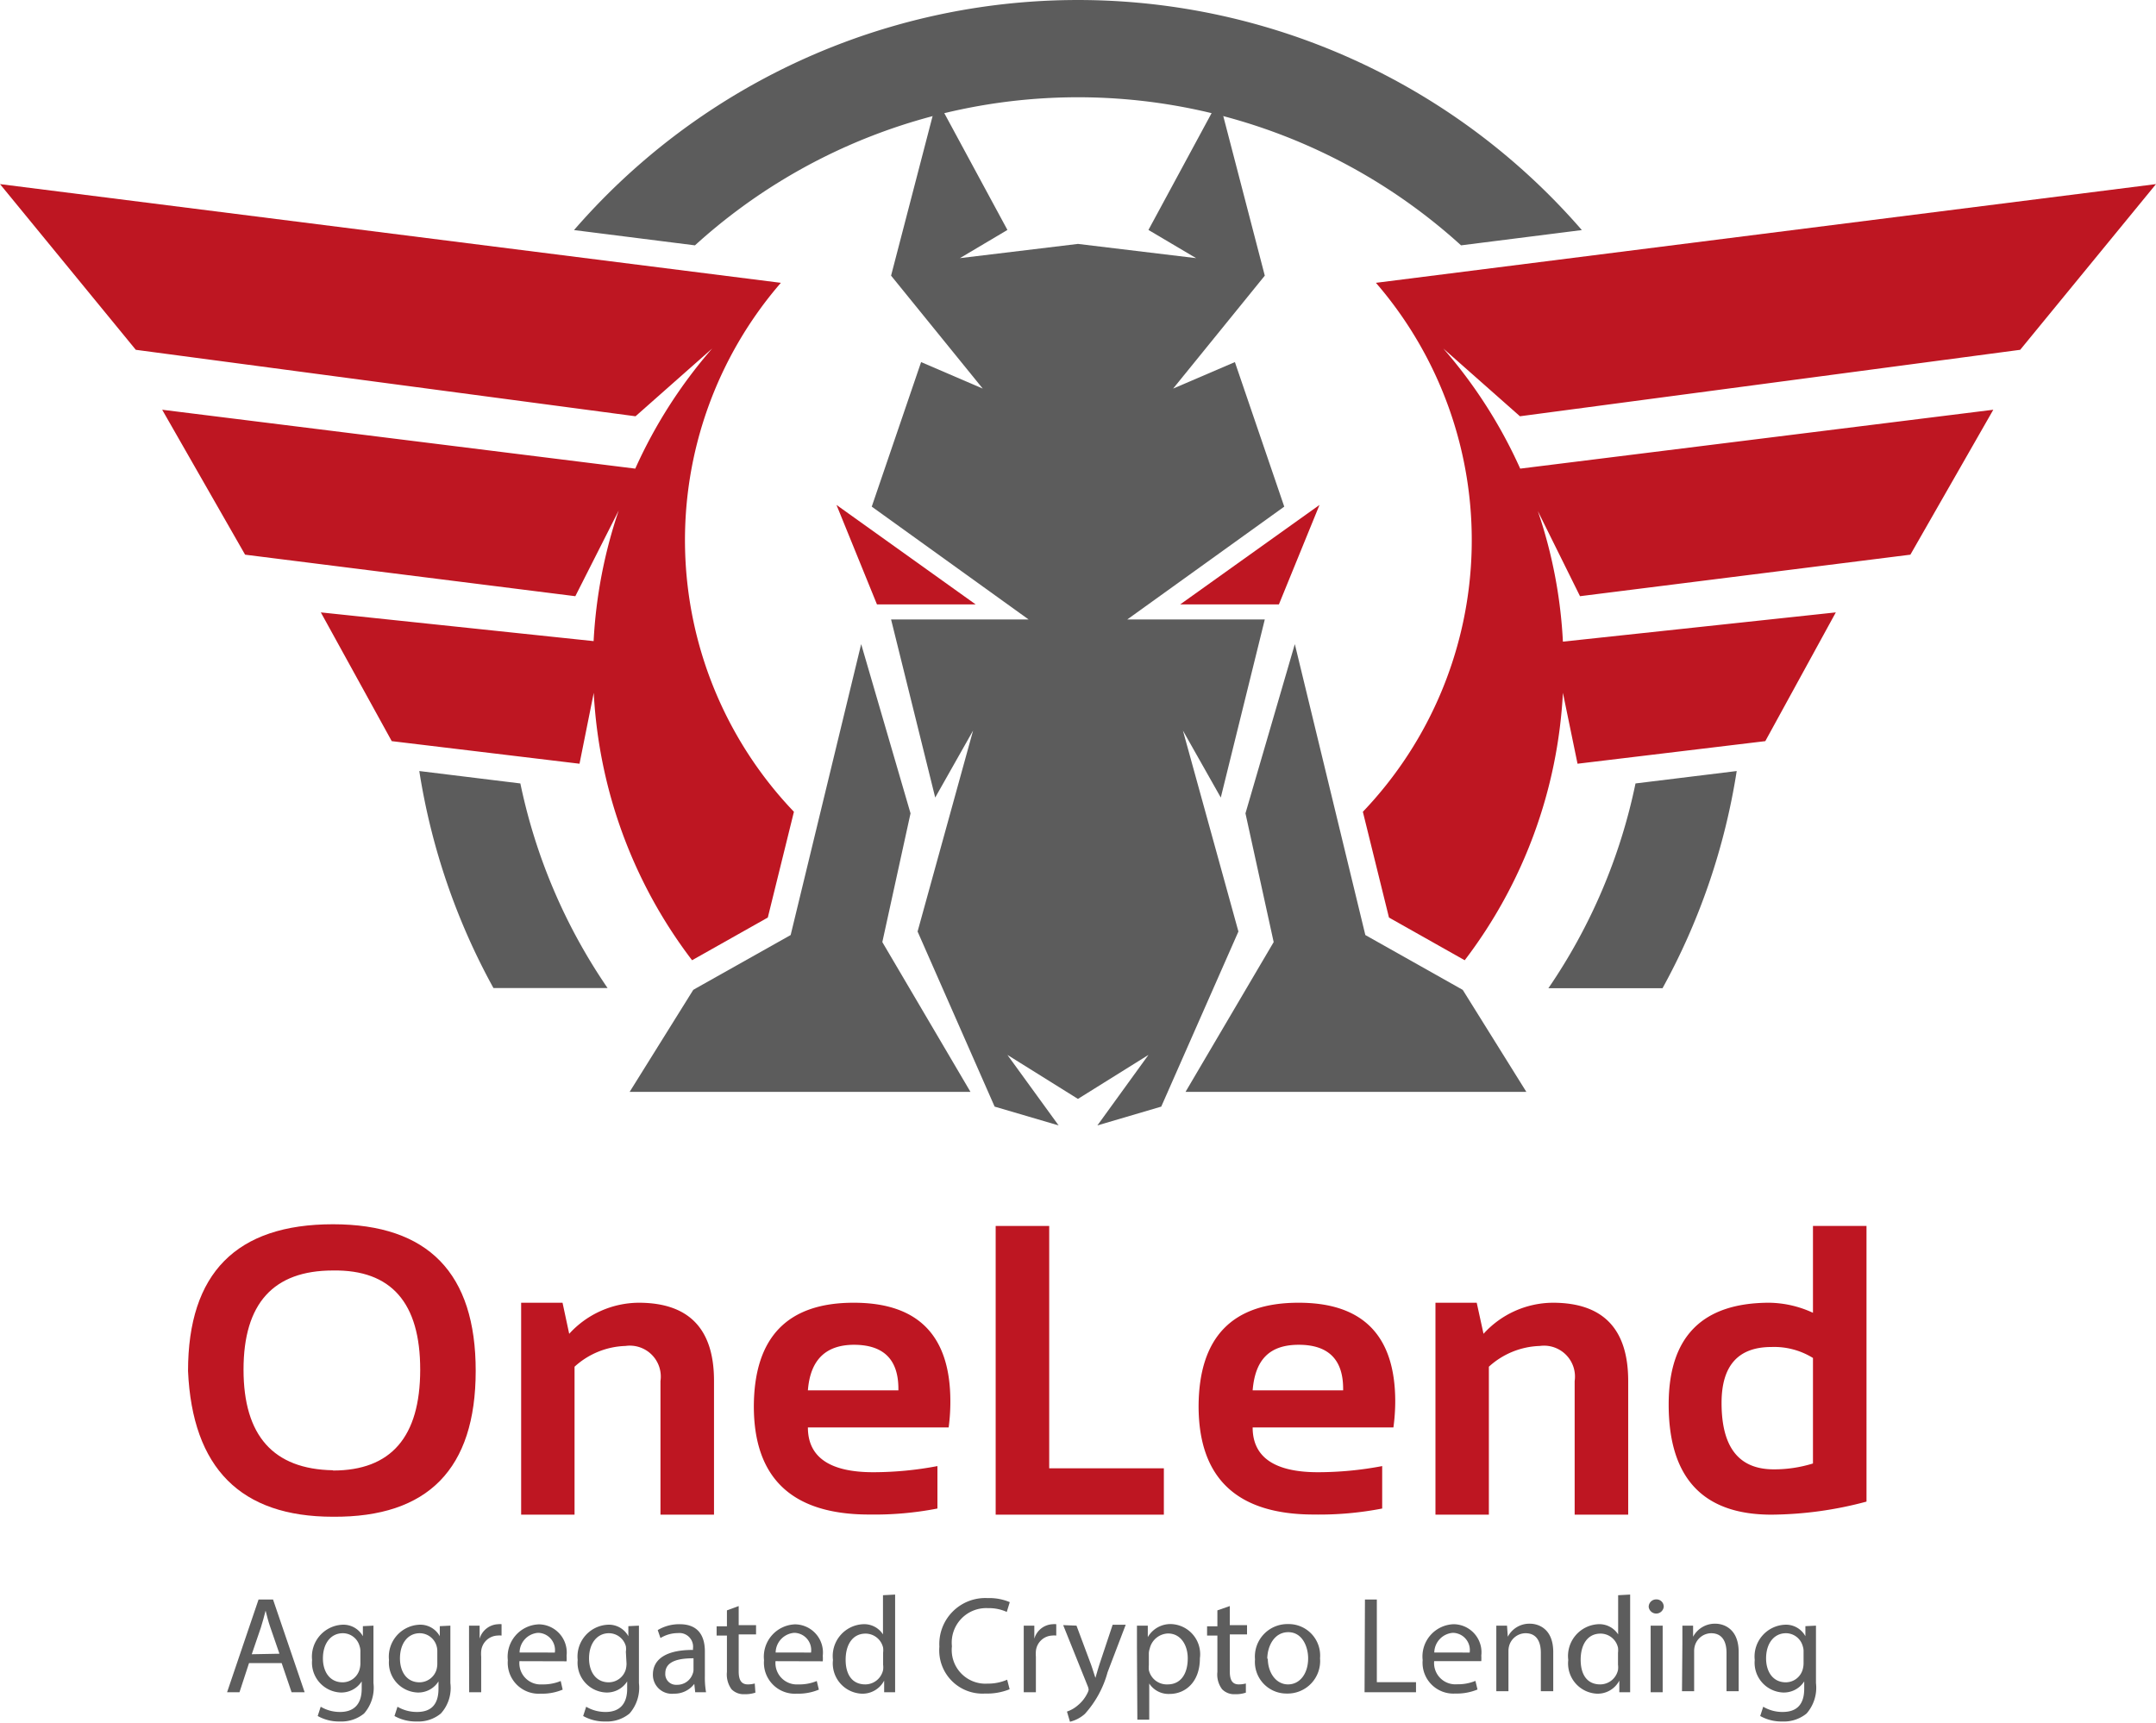 <svg xmlns="http://www.w3.org/2000/svg" viewBox="0 0 165.11 131.93"><defs><style>.cls-1{fill:#5c5c5c;}.cls-2{fill:#5d5d5d;}.cls-3{fill:#be1622;}</style></defs><title>Element 1</title><g id="Ebene_2" data-name="Ebene 2"><g id="Layer_1" data-name="Layer 1"><path class="cls-1" d="M32.11,59.05a50.67,50.67,0,0,0,5.68,16.62h8.74A43.28,43.28,0,0,1,39.85,60Z"/><path class="cls-1" d="M121.14,17.62a51.07,51.07,0,0,0-77.18,0l9.26,1.17a43.61,43.61,0,0,1,58.67,0Z"/><path class="cls-1" d="M125.25,60a43.26,43.26,0,0,1-6.67,15.68h8.74A50.67,50.67,0,0,0,133,59.05Z"/><path class="cls-2" d="M19.07,127.37l-.73,2.23h-.95l2.41-7.1h1.11l2.42,7.1h-1l-.76-2.23Zm2.33-.72-.69-2c-.16-.46-.27-.89-.37-1.3h0c-.11.42-.22.86-.36,1.29l-.7,2.05Z"/><path class="cls-2" d="M28.6,124.5c0,.37,0,.78,0,1.4v3a3,3,0,0,1-.72,2.33,2.75,2.75,0,0,1-1.86.61,3.31,3.31,0,0,1-1.69-.42l.23-.71a2.87,2.87,0,0,0,1.49.4c.95,0,1.65-.49,1.65-1.78v-.56h0a1.85,1.85,0,0,1-1.63.85,2.29,2.29,0,0,1-2.17-2.49,2.45,2.45,0,0,1,2.3-2.7,1.7,1.7,0,0,1,1.59.88h0l0-.77Zm-1,2a1.16,1.16,0,0,0-.06-.42,1.33,1.33,0,0,0-1.29-1c-.89,0-1.52.75-1.52,1.93,0,1,.51,1.83,1.51,1.83a1.35,1.35,0,0,0,1.28-.94,1.74,1.74,0,0,0,.08-.5Z"/><path class="cls-2" d="M34.49,124.5c0,.37,0,.78,0,1.4v3a2.91,2.91,0,0,1-.73,2.33,2.7,2.7,0,0,1-1.85.61,3.34,3.34,0,0,1-1.7-.42l.23-.71a2.91,2.91,0,0,0,1.5.4c1,0,1.64-.49,1.64-1.78v-.56h0a1.82,1.82,0,0,1-1.62.85,2.29,2.29,0,0,1-2.17-2.49,2.45,2.45,0,0,1,2.3-2.7,1.7,1.7,0,0,1,1.59.88h0l0-.77Zm-1,2a1.42,1.42,0,0,0-.05-.42,1.35,1.35,0,0,0-1.3-1c-.88,0-1.51.75-1.51,1.93,0,1,.5,1.83,1.5,1.83a1.37,1.37,0,0,0,1.29-.94,1.73,1.73,0,0,0,.07-.5Z"/><path class="cls-2" d="M35.92,126.09c0-.6,0-1.11,0-1.59h.81l0,1h0a1.54,1.54,0,0,1,1.42-1.11,1.09,1.09,0,0,1,.26,0v.87a1.51,1.51,0,0,0-.32,0,1.31,1.31,0,0,0-1.24,1.19,2.74,2.74,0,0,0,0,.43v2.72h-.92Z"/><path class="cls-2" d="M39.78,127.22A1.63,1.63,0,0,0,41.52,129a3.51,3.51,0,0,0,1.42-.26l.15.66a4.05,4.05,0,0,1-1.69.31,2.37,2.37,0,0,1-2.51-2.56,2.48,2.48,0,0,1,2.39-2.75,2.16,2.16,0,0,1,2.11,2.4,3.55,3.55,0,0,1,0,.43Zm2.71-.66a1.32,1.32,0,0,0-1.28-1.51,1.53,1.53,0,0,0-1.42,1.51Z"/><path class="cls-2" d="M48.93,124.5c0,.37,0,.78,0,1.4v3a3,3,0,0,1-.72,2.33,2.72,2.72,0,0,1-1.85.61,3.32,3.32,0,0,1-1.7-.42l.23-.71a2.88,2.88,0,0,0,1.5.4c.94,0,1.64-.49,1.64-1.78v-.56h0a1.83,1.83,0,0,1-1.62.85,2.28,2.28,0,0,1-2.17-2.49,2.44,2.44,0,0,1,2.29-2.7,1.69,1.69,0,0,1,1.59.88h0l0-.77Zm-1,2a1.42,1.42,0,0,0,0-.42,1.35,1.35,0,0,0-1.3-1c-.88,0-1.52.75-1.52,1.93,0,1,.51,1.83,1.51,1.83a1.37,1.37,0,0,0,1.29-.94,1.73,1.73,0,0,0,.07-.5Z"/><path class="cls-2" d="M53.24,129.6l-.07-.64h0a1.9,1.9,0,0,1-1.56.75A1.45,1.45,0,0,1,50,128.25c0-1.23,1.1-1.9,3.07-1.89v-.11a1.05,1.05,0,0,0-1.16-1.18,2.56,2.56,0,0,0-1.33.38l-.21-.61a3.19,3.19,0,0,1,1.68-.45c1.55,0,1.93,1.06,1.93,2.08v1.91a6.52,6.52,0,0,0,.09,1.22Zm-.13-2.6c-1,0-2.16.16-2.16,1.15a.82.82,0,0,0,.87.88,1.25,1.25,0,0,0,1.23-.85.8.8,0,0,0,.06-.3Z"/><path class="cls-2" d="M56.57,123v1.46H57.9v.71H56.57V128c0,.63.18,1,.7,1a2,2,0,0,0,.53-.07l.05.7a2.43,2.43,0,0,1-.83.12,1.3,1.3,0,0,1-1-.38,1.93,1.93,0,0,1-.35-1.33v-2.78h-.79v-.71h.79v-1.22Z"/><path class="cls-2" d="M59.39,127.22A1.64,1.64,0,0,0,61.14,129a3.46,3.46,0,0,0,1.41-.26l.16.66a4.09,4.09,0,0,1-1.69.31,2.37,2.37,0,0,1-2.51-2.56,2.48,2.48,0,0,1,2.39-2.75,2.16,2.16,0,0,1,2.11,2.4,3.14,3.14,0,0,1,0,.43Zm2.72-.66a1.32,1.32,0,0,0-1.28-1.51,1.54,1.54,0,0,0-1.43,1.51Z"/><path class="cls-2" d="M68.55,122.12v6.16c0,.46,0,1,0,1.32h-.84l0-.89h0a1.87,1.87,0,0,1-1.74,1,2.32,2.32,0,0,1-2.18-2.58,2.44,2.44,0,0,1,2.29-2.74,1.71,1.71,0,0,1,1.54.78h0v-3Zm-.92,4.46a1.67,1.67,0,0,0,0-.39,1.38,1.38,0,0,0-1.34-1.08c-1,0-1.53.85-1.53,2s.51,1.89,1.51,1.89a1.4,1.4,0,0,0,1.36-1.11,1.64,1.64,0,0,0,0-.4Z"/><path class="cls-2" d="M77.32,129.37a4.6,4.6,0,0,1-1.88.33,3.31,3.31,0,0,1-3.5-3.59,3.52,3.52,0,0,1,3.7-3.72,4,4,0,0,1,1.69.31l-.23.75a3.28,3.28,0,0,0-1.43-.29,2.64,2.64,0,0,0-2.77,2.92,2.58,2.58,0,0,0,2.73,2.86,3.67,3.67,0,0,0,1.5-.3Z"/><path class="cls-2" d="M78.4,126.09c0-.6,0-1.11,0-1.59h.81l0,1h0a1.53,1.53,0,0,1,1.41-1.11,1.12,1.12,0,0,1,.27,0v.87a1.51,1.51,0,0,0-.32,0,1.31,1.31,0,0,0-1.24,1.19,2.74,2.74,0,0,0,0,.43v2.72H78.4Z"/><path class="cls-2" d="M82.44,124.5l1.12,3c.12.34.24.74.33,1h0c.09-.31.2-.7.32-1.07l1-3h1l-1.39,3.64a7.82,7.82,0,0,1-1.74,3.19,2.65,2.65,0,0,1-1.14.6l-.23-.78a2.43,2.43,0,0,0,.81-.46,2.77,2.77,0,0,0,.78-1,.67.67,0,0,0,.07-.22.89.89,0,0,0-.06-.24l-1.89-4.7Z"/><path class="cls-2" d="M87.07,126.17c0-.66,0-1.18,0-1.67h.83l0,.88h0a2,2,0,0,1,1.81-1A2.31,2.31,0,0,1,91.89,127c0,1.83-1.12,2.73-2.32,2.73a1.76,1.76,0,0,1-1.56-.8h0v2.77h-.91Zm.91,1.36a2.07,2.07,0,0,0,0,.37A1.41,1.41,0,0,0,89.42,129c1,0,1.54-.8,1.54-2,0-1-.53-1.9-1.51-1.9a1.49,1.49,0,0,0-1.4,1.15,1.27,1.27,0,0,0-.07.38Z"/><path class="cls-2" d="M94.18,123v1.46H95.5v.71H94.18V128c0,.63.17,1,.69,1a2.14,2.14,0,0,0,.54-.07l0,.7a2.36,2.36,0,0,1-.82.12,1.29,1.29,0,0,1-1-.38,1.87,1.87,0,0,1-.36-1.33v-2.78h-.79v-.71h.79v-1.22Z"/><path class="cls-2" d="M101.09,127a2.49,2.49,0,0,1-2.54,2.7,2.42,2.42,0,0,1-2.44-2.62,2.49,2.49,0,0,1,2.53-2.7A2.41,2.41,0,0,1,101.09,127Zm-4,0c0,1.12.64,2,1.55,2s1.54-.83,1.54-2c0-.86-.43-2-1.52-2S97.05,126.09,97.05,127.06Z"/><path class="cls-2" d="M104.53,122.5h.91v6.33h3v.77h-3.94Z"/><path class="cls-2" d="M109.83,127.22a1.63,1.63,0,0,0,1.75,1.77,3.5,3.5,0,0,0,1.41-.26l.16.66a4.15,4.15,0,0,1-1.7.31,2.36,2.36,0,0,1-2.5-2.56,2.47,2.47,0,0,1,2.39-2.75,2.15,2.15,0,0,1,2.1,2.4,3.55,3.55,0,0,1,0,.43Zm2.72-.66a1.32,1.32,0,0,0-1.29-1.51,1.54,1.54,0,0,0-1.42,1.51Z"/><path class="cls-2" d="M114.59,125.88c0-.52,0-1,0-1.38h.82l.06.85h0a1.86,1.86,0,0,1,1.68-1c.71,0,1.8.42,1.8,2.17v3H118v-2.94c0-.82-.3-1.5-1.17-1.5a1.32,1.32,0,0,0-1.25.94,1.46,1.46,0,0,0-.06.44v3.06h-.93Z"/><path class="cls-2" d="M124.84,122.12v6.16c0,.46,0,1,0,1.32h-.83l0-.89h0a1.87,1.87,0,0,1-1.73,1,2.32,2.32,0,0,1-2.18-2.58,2.44,2.44,0,0,1,2.28-2.74,1.71,1.71,0,0,1,1.54.78h0v-3Zm-.93,4.46a1.67,1.67,0,0,0,0-.39,1.37,1.37,0,0,0-1.34-1.08c-1,0-1.52.85-1.52,2s.5,1.89,1.5,1.89a1.4,1.4,0,0,0,1.36-1.11,1.64,1.64,0,0,0,0-.4Z"/><path class="cls-2" d="M127.41,123.07a.58.58,0,0,1-1.15,0,.57.57,0,0,1,.58-.58A.55.55,0,0,1,127.41,123.07Zm-1,6.53v-5.1h.92v5.1Z"/><path class="cls-2" d="M128.84,125.88c0-.52,0-1,0-1.38h.82l0,.85h0a1.89,1.89,0,0,1,1.69-1c.7,0,1.8.42,1.8,2.17v3h-.93v-2.94c0-.82-.3-1.5-1.18-1.5a1.32,1.32,0,0,0-1.24.94,1.46,1.46,0,0,0-.06.44v3.06h-.93Z"/><path class="cls-2" d="M139.07,124.5c0,.37,0,.78,0,1.4v3a3,3,0,0,1-.72,2.33,2.75,2.75,0,0,1-1.86.61,3.31,3.31,0,0,1-1.69-.42l.23-.71a2.87,2.87,0,0,0,1.49.4c1,0,1.65-.49,1.65-1.78v-.56h0a1.85,1.85,0,0,1-1.63.85,2.28,2.28,0,0,1-2.16-2.49,2.44,2.44,0,0,1,2.29-2.7,1.69,1.69,0,0,1,1.59.88h0l0-.77Zm-.95,2a1.16,1.16,0,0,0-.06-.42,1.34,1.34,0,0,0-1.29-1c-.89,0-1.52.75-1.52,1.93,0,1,.51,1.83,1.51,1.83a1.35,1.35,0,0,0,1.28-.94,1.74,1.74,0,0,0,.08-.5Z"/><path class="cls-3" d="M14.4,105q0-11.24,11.1-11.24,10.94,0,10.93,11.24T25.5,116.16Q14.9,116.16,14.4,105Zm11.1,7.62q6.67,0,6.68-7.71T25.5,97.3q-6.85,0-6.85,7.59T25.5,112.6Z"/><path class="cls-3" d="M39.91,116V99.77h3.17l.51,2.38a7.26,7.26,0,0,1,5.32-2.38q5.78,0,5.77,6V116h-4.1V105.77a2.37,2.37,0,0,0-2.68-2.69A6.05,6.05,0,0,0,44,104.67V116Z"/><path class="cls-3" d="M65.39,99.77q7.39,0,7.39,7.55a15.07,15.07,0,0,1-.13,2H61.87c0,2.28,1.68,3.43,5,3.43a26.44,26.44,0,0,0,4.92-.47v3.25a25.26,25.26,0,0,1-5.23.46q-8.83,0-8.83-8.3Q57.77,99.76,65.39,99.77Zm-3.52,6.71H68.8v-.12q0-3.37-3.41-3.37C63.23,103,62.05,104.15,61.87,106.48Z"/><path class="cls-3" d="M80.35,93.89v18.56h8.78V116H76.25V93.89Z"/><path class="cls-3" d="M99.46,99.77q7.38,0,7.39,7.55a15.09,15.09,0,0,1-.14,2H95.93c0,2.28,1.68,3.43,5,3.43a26.44,26.44,0,0,0,4.92-.47v3.25a25.19,25.19,0,0,1-5.23.46q-8.82,0-8.83-8.3Q91.83,99.76,99.46,99.77Zm-3.53,6.71h6.93v-.12c0-2.25-1.14-3.37-3.4-3.37S96.12,104.15,95.93,106.48Z"/><path class="cls-3" d="M109.93,116V99.77h3.16l.52,2.38a7.22,7.22,0,0,1,5.31-2.38q5.77,0,5.77,6V116h-4.1V105.77a2.37,2.37,0,0,0-2.67-2.69,6.06,6.06,0,0,0-3.9,1.59V116Z"/><path class="cls-3" d="M142.94,115a28.71,28.71,0,0,1-7.28,1q-7.87,0-7.87-8.44,0-7.78,7.7-7.79a8.19,8.19,0,0,1,3.35.77V93.89h4.1Zm-4.1-11a5.64,5.64,0,0,0-3.18-.84q-3.82,0-3.82,4.28c0,3.4,1.32,5.09,4,5.09a10,10,0,0,0,3-.45Z"/><path class="cls-3" d="M154.71,26.79l10.4-12.69-59.74,7.56a30.12,30.12,0,0,1-1,40.51l2,8.1,5.8,3.27a36.94,36.94,0,0,0,7.52-20.48l1.12,5.43,14.38-1.73,5.4-9.86-20.9,2.24a36.69,36.69,0,0,0-1.92-10L121,45.66l25.3-3.18,6.35-11.1-36.23,4.51a37.19,37.19,0,0,0-5.89-9.2l5.87,5.19Z"/><path class="cls-3" d="M45.47,53.06A36.94,36.94,0,0,0,53,73.54l5.8-3.27,2-8.1a30.11,30.11,0,0,1-1-40.51L0,14.1,10.4,26.79l38.27,5.09,5.87-5.19a37.19,37.19,0,0,0-5.89,9.2L12.42,31.38l6.35,11.1,25.29,3.18,3.32-6.56a37.06,37.06,0,0,0-1.92,10L24.57,46.9,30,56.76l14.38,1.73Z"/><polygon class="cls-3" points="64.06 38.67 74.72 46.29 67.16 46.29 64.06 38.67"/><polygon class="cls-3" points="101.05 38.67 90.38 46.29 97.94 46.29 101.05 38.67"/><polygon class="cls-1" points="96.86 47.44 86.33 47.44 98.35 38.8 94.57 27.73 89.84 29.76 96.86 21.11 93.35 7.62 87.95 17.61 91.6 19.77 82.55 18.68 73.51 19.77 77.15 17.61 71.75 7.62 68.24 21.11 75.26 29.76 70.54 27.73 66.76 38.8 78.77 47.44 68.24 47.44 71.62 61.08 74.52 55.95 70.27 71.34 76.17 84.75 81.07 86.19 77.15 80.79 82.55 84.16 87.95 80.79 84.04 86.19 88.93 84.75 94.84 71.34 90.59 55.95 93.49 61.08 96.86 47.44"/><polygon class="cls-1" points="48.22 83.62 74.32 83.62 67.57 72.15 69.73 62.29 65.95 49.33 60.55 71.61 53.33 75.67 53.09 75.81 48.22 83.62"/><polygon class="cls-1" points="116.89 83.62 112.02 75.81 104.56 71.61 99.16 49.33 95.38 62.29 97.54 72.15 90.79 83.62 116.89 83.62"/></g></g></svg>